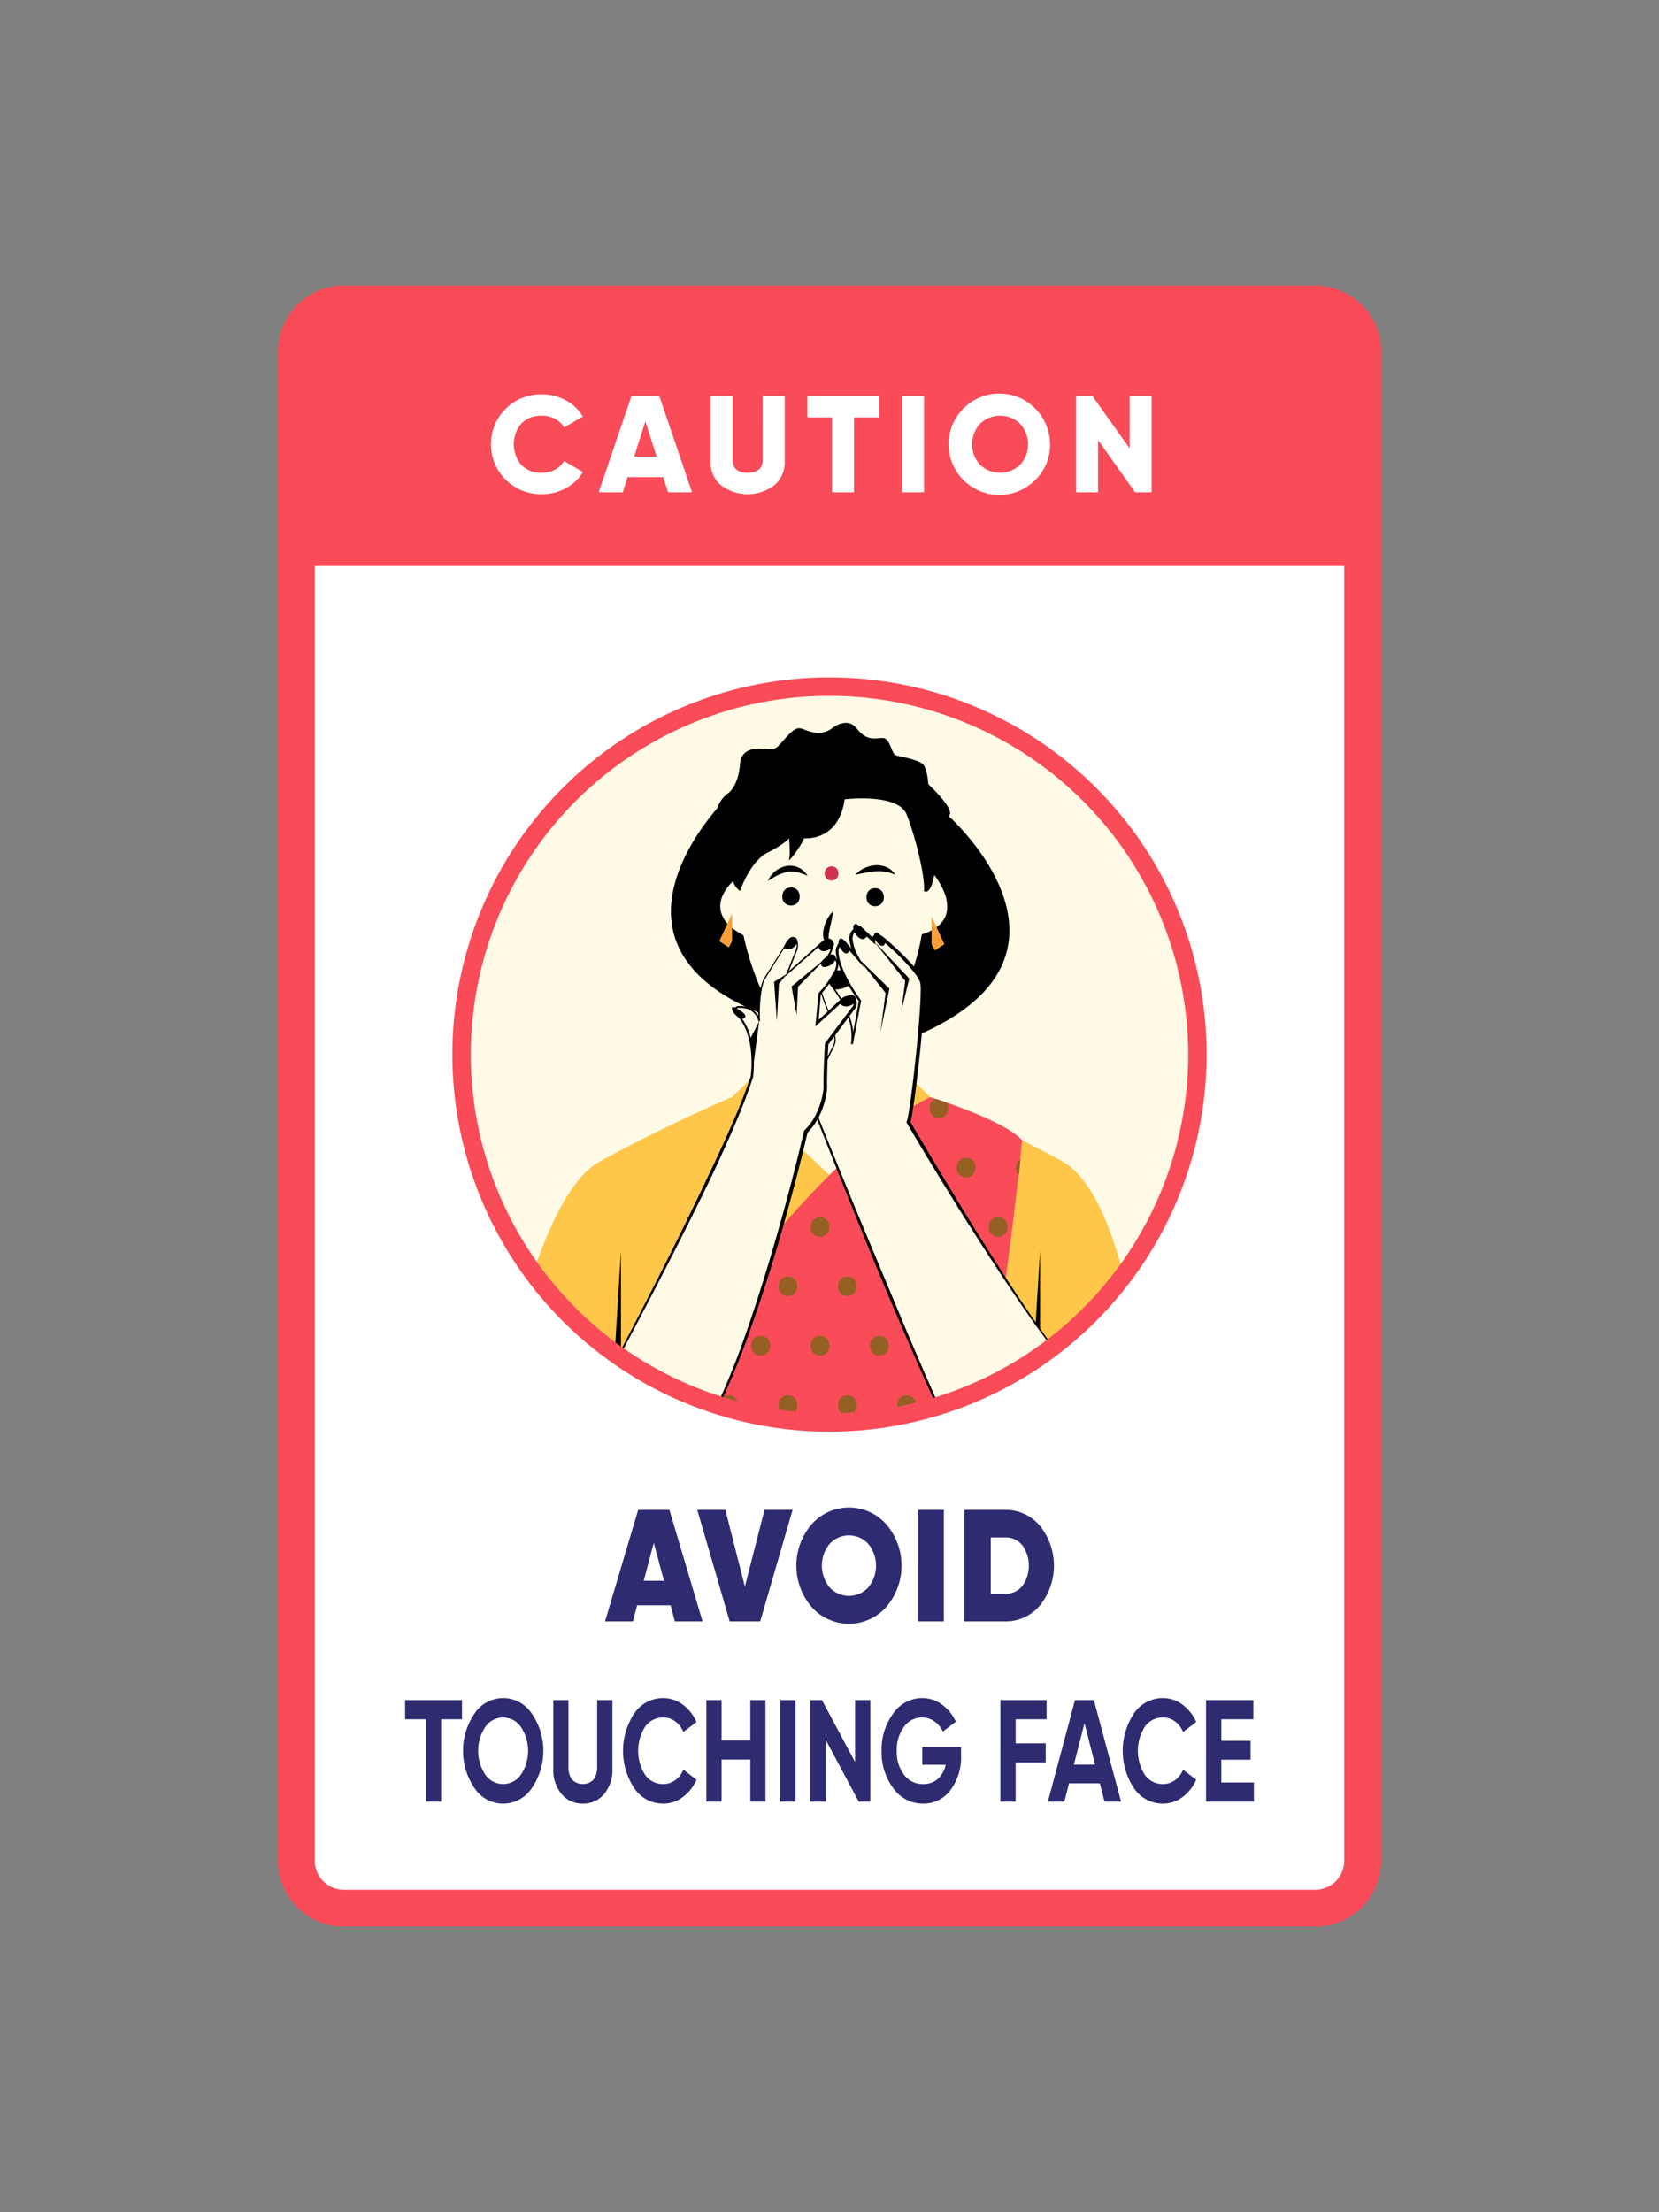 <svg xmlns="http://www.w3.org/2000/svg" data-name="Layer 1" viewBox="0 0 450 600"><rect x="0" y="0" width="450" height="600" fill="#808080" stroke="none"/><defs><clipPath id="a"><circle cx="225" cy="286.01" r="99.791" fill="none"/></clipPath><clipPath id="b"><path fill="none" d="M168.437,391.936s44.194-74.766,83.881-94.38c0,0,19.886,6.105,24.916,11.684,0,0-4.016,58.575-17.584,82.697"/></clipPath></defs><rect width="289.218" height="435.083" x="80.391" y="82.458" fill="#fff" rx="12.858"/><path fill="#f94b58" d="M356.751,522.542H93.25a17.879,17.879,0,0,1-17.858-17.858V95.317A17.878,17.878,0,0,1,93.25,77.459H356.751a17.878,17.878,0,0,1,17.858,17.858V504.683A17.879,17.879,0,0,1,356.751,522.542ZM93.25,87.459a7.867,7.867,0,0,0-7.858,7.858V504.683a7.867,7.867,0,0,0,7.858,7.858H356.751a7.867,7.867,0,0,0,7.858-7.858V95.317A7.867,7.867,0,0,0,356.751,87.459Z"/><path fill="#f94b58" d="M88.774,80.68H361.829a7.972,7.972,0,0,1,7.972,7.972v64.843a0,0,0,0,1,0,0h-289a0,0,0,0,1,0,0V88.652A7.972,7.972,0,0,1,88.774,80.68Z"/><path fill="#2e2b70" d="M183.054 439.75l-1.167-4.363h-9.059l-1.166 4.363h-7.543l8.981-30.24h8.476L190.558 439.75zm-8.438-11.016h5.482l-2.761-10.281zM197.922 439.75l-8.787-30.24h7.62l5.288 20.822 5.326-20.822h7.62L206.203 439.75zM240.402 435.84a13.532 13.532 0 01-20.256 0 17.245 17.245 0 010-22.42 13.532 13.532 0 0120.256 0 17.245 17.245 0 010 22.42zm-15.377-5.313a7.117 7.117 0 0010.498 0 9.33 9.33 0 000-11.793 7.117 7.117 0 00-10.498 0 9.33 9.33 0 000 11.793zM249.057 409.51h6.959V439.75h-6.959zM272.661 409.51a12.014 12.014 0 019.429 4.342 17.217 17.217 0 010 21.556 12.014 12.014 0 01-9.429 4.342H261.581V409.51zm0 22.766a5.8 5.8 0 004.627-2.095 9.51 9.51 0 000-11.102 5.803 5.803 0 00-4.627-2.095h-3.927v15.292zM125.318 461.101v5.192h-5.665v22.339h-4.137v-22.339H109.882V461.101zM144.203 485.033a9.268 9.268 0 01-15.452 0 17.924 17.924 0 010-20.334 9.268 9.268 0 0115.452 0 17.856 17.856 0 010 20.334zm-12.56-3.697a5.859 5.859 0 009.652 0 11.745 11.745 0 000-12.959 5.833 5.833 0 00-9.652 0 11.75 11.75 0 000 12.959zM158.081 489.183a7.27 7.27 0 01-5.755-2.596 10.264 10.264 0 01-2.248-6.961V461.101h4.107v18.092a5.576 5.576 0 00.944 3.421 4.092 4.092 0 005.905 0 5.576 5.576 0 00.944-3.421V461.101h4.136v18.525a10.269 10.269 0 01-2.247 6.961A7.305 7.305 0 01158.081 489.183zM179.903 489.183a9.399 9.399 0 01-7.824-4.13 18.381 18.381 0 010-20.393 9.411 9.411 0 017.824-4.11 8.775 8.775 0 015.261 1.75 11.607 11.607 0 013.762 4.739l-3.567 2.713a6.675 6.675 0 00-2.218-2.891 5.388 5.388 0 00-3.237-1.042 5.86 5.86 0 00-4.931 2.518 12.246 12.246 0 000 13.018 5.858 5.858 0 004.931 2.518 5.449 5.449 0 003.252-1.042 6.442 6.442 0 002.203-2.851l3.567 2.714a11.648 11.648 0 01-3.747 4.739A8.744 8.744 0 01179.903 489.183zM203.524 461.101h4.107v27.531h-4.107V477.226h-7.793v11.406h-4.137V461.101h4.137v10.934h7.793zM211.646 461.101h4.137v27.531h-4.137zM231.939 461.101h4.137v27.531h-3.148l-8.992-16.833v16.833h-4.137V461.101h3.148l8.992 16.794zM260.684 473.844V475.968a15.006 15.006 0 01-2.878 9.557 9.034 9.034 0 01-7.434 3.658 9.763 9.763 0 01-8.048-4.149 16.113 16.113 0 01-3.193-10.128 16.362 16.362 0 013.162-10.186 9.514 9.514 0 017.838-4.169 8.973 8.973 0 015.366 1.75 11.664 11.664 0 013.777 4.66l-3.538 2.674a6.538 6.538 0 00-2.263-2.753 5.737 5.737 0 00-3.372-1.062 5.918 5.918 0 00-4.931 2.577 10.54 10.54 0 00-1.933 6.508 10.197 10.197 0 001.964 6.431 6.252 6.252 0 005.2 2.537 5.766 5.766 0 003.972-1.396 7.131 7.131 0 002.143-3.835h-6.355v-4.798zM283.884 466.293H275.491v6.528h8.153v5.192h-8.153v10.619h-4.137V461.101H283.884zM299.593 488.632l-1.259-4.956H289.97l-1.259 4.956h-4.466l7.344-27.531h5.126l7.373 27.531zm-8.304-10.029h5.756l-2.878-11.248zM315.448 489.183a9.399 9.399 0 01-7.824-4.13 18.381 18.381 0 010-20.393 9.411 9.411 0 017.824-4.11 8.775 8.775 0 015.261 1.75 11.607 11.607 0 013.762 4.739l-3.567 2.713a6.675 6.675 0 00-2.218-2.891 5.388 5.388 0 00-3.237-1.042A5.86 5.86 0 00310.517 468.338a12.246 12.246 0 000 13.018 5.858 5.858 0 004.931 2.518 5.449 5.449 0 003.252-1.042 6.442 6.442 0 002.203-2.851l3.567 2.714a11.648 11.648 0 01-3.747 4.739A8.744 8.744 0 01315.448 489.183zM331.275 483.441h8.843v5.191h-12.98V461.101h12.83v5.192h-8.693V472.153h7.943v5.112h-7.943z"/><path fill="#fff" d="M146.947 134.042a13.554 13.554 0 110-27.104 13.343 13.343 0 016.479 1.619 12.266 12.266 0 014.691 4.412l-5.138 2.979a5.873 5.873 0 00-2.458-2.364 7.59 7.59 0 00-3.574-.838 7.361 7.361 0 00-5.528 2.122 8.681 8.681 0 000 11.244 7.361 7.361 0 005.528 2.122 7.56 7.56 0 003.593-.856 5.785 5.785 0 002.439-2.346l5.138 2.979a11.979 11.979 0 01-4.654 4.412A13.414 13.414 0 01146.947 134.042zM181.2 133.52l-1.303-4.096H170.217l-1.303 4.096h-6.516l8.861-26.062h7.595l8.861 26.062zm-9.196-9.681h6.106l-3.053-9.568zM210.019 131.622a11.99 11.99 0 01-14.446 0 8.136 8.136 0 01-2.829-6.516V107.458h5.957v17.127q0 3.649 4.096 3.648 4.094 0 4.096-3.648V107.458h5.957V125.106A8.137 8.137 0 01210.019 131.622zM238.352 107.458v5.734h-6.701V133.52h-5.957V113.192h-6.702v-5.734zM244.682 107.458h5.957V133.52h-5.957zM280.87 130.132a13.755 13.755 0 113.946-9.644A13.142 13.142 0 01280.87 130.132zm-15.023-4.059a7.876 7.876 0 0010.835 0 8.25 8.25 0 000-11.17 7.876 7.876 0 00-10.835 0 8.25 8.25 0 000 11.17zM306.41 107.458h5.957V133.52h-4.468l-10.052-14.148V133.52h-5.957v-26.062h4.468L306.41 121.606z"/><circle cx="225" cy="286.01" r="99.791" fill="#fffae6"/><g clip-path="url(#a)"><path d="M200.724,241.646s2.74-8.023,7.436-10.371,5.87-3.914,5.87-3.914.391,4.501,0,5.675,2.74-2.74,4.109-5.675c0,0,9.393.978,10.958-10.567,0,0,14.48-1.761,16.828,4.109s5.088,17.024,4.696,20.742c0,0,3.131,2.935,3.718-14.285,0,0,.587-4.696,2.935-6.066s-5.479-8.61-5.479-8.61-.196-3.522-1.174-5.088-6.457-2.348-7.631-2.74-1.565-4.696-3.522-4.696-4.305.978-7.044-2.544-6.849,0-6.849,0a6.216,6.216,0,0,1-5.088.978c-3.327-.587-3.522-2.544-6.849.978s-2.74,3.914-6.653,3.522-6.066,1.174-6.262,4.109-1.174,6.457-3.327,8.023-4.109,5.088-1.957,7.436,2.74,12.132,3.131,15.067A5.178,5.178,0,0,0,200.724,241.646Z"/><path d="M208.291 238.907a6.955 6.955 0 014.973-4.022 5.478 5.478 0 013.398.439 5.632 5.632 0 012.391 2.214 15.941 15.941 0 00-2.821-1.006 8.104 8.104 0 00-1.35-.157 6.753 6.753 0 00-1.326.114A9.887 9.887 0 00210.937 237.4C210.066 237.827 209.205 238.341 208.291 238.907zM232.033 237.245a7.149 7.149 0 012.422-1.789 8.389 8.389 0 012.965-.78 6.526 6.526 0 013.095.524 4.808 4.808 0 012.28 2.045 12.189 12.189 0 00-2.669-.824 11.138 11.138 0 00-2.6-.119 22.367 22.367 0 00-2.67.366C233.947 236.841 233.027 237.049 232.033 237.245zM214.552 245.592c3.148 0 3.153-4.892 0-4.892-3.148 0-3.153 4.892 0 4.892zM237.382 245.788c3.148 0 3.153-4.892 0-4.892-3.148 0-3.153 4.892 0 4.892zM225.184 318.884c.641 9.099.789 18.198.815 27.297-.023 9.099-.17 18.198-.815 27.297-.645-9.099-.792-18.198-.815-27.297C224.396 337.083 224.543 327.984 225.184 318.884z"/><path fill="#ce324d" d="M225.557,238.822c2.487,0,2.491-3.866,0-3.866-2.487,0-2.491,3.866,0,3.866Z"/><path d="M253.487,237.203A18.762,18.762,0,0,1,256.359,241.573a10.86,10.86,0,0,1,1.152,5.152,7.016,7.016,0,0,1-.687,2.624,7.987,7.987,0,0,1-1.636,2.169,13.676,13.676,0,0,1-4.612,2.684l.296-.364a50.935,50.935,0,0,1-1.296,6.239A59.533,59.533,0,0,1,247.6,266.132a45.768,45.768,0,0,1-2.751,5.769,31.127,31.127,0,0,1-3.815,5.172l.15-.371q-.085,5.174-.244,10.348l-.013-.115a54.522,54.522,0,0,1,1.072,11.519,37.11,37.11,0,0,1-1.732,11.395,23.324,23.324,0,0,1-2.47,5.232,18.226,18.226,0,0,1-3.906,4.279,22.627,22.627,0,0,1-16.573,4.05,12.377,12.377,0,0,1-5.447-2.284,12.061,12.061,0,0,1-3.629-4.708,20.037,20.037,0,0,1-1.508-5.699,42.917,42.917,0,0,1,.351-11.627,67.901,67.901,0,0,1,2.688-11.289l-.037.219.023-11.42.125.383a40.904,40.904,0,0,1-3.209-5.343,59.174,59.174,0,0,1-2.469-5.688,70.321,70.321,0,0,1-3.308-11.906l.208.291L199.097,253.03c-.616-.516-1.251-1.016-1.819-1.585a8.42,8.42,0,0,1-2.307-4.223,7.334,7.334,0,0,1,.847-4.686,12.732,12.732,0,0,1,2.968-3.68l.083.099a12.509,12.509,0,0,0-2.751,3.728,6.896,6.896,0,0,0-.617,4.437,7.995,7.995,0,0,0,2.27,3.834c.553.521,1.175.979,1.771,1.452l1.972,1.201.169.103.039.189c.412,1.976.953,3.949,1.53,5.896q.879,2.921,1.994,5.758a57.993,57.993,0,0,0,2.52,5.526,46.674,46.674,0,0,0,3.169,5.138l.125.177 0.0.206.023,11.42 0.0.104-.037.115a77.027,77.027,0,0,0-2.66,11.051,41.705,41.705,0,0,0-.463,11.28,20.13,20.13,0,0,0,1.336,5.399,11.014,11.014,0,0,0,3.22,4.383,11.462,11.462,0,0,0,4.997,2.217,21.933,21.933,0,0,0,16.127-3.584,18.719,18.719,0,0,0,6.277-9.268,34.67,34.67,0,0,0,1.533-11.266,54.228,54.228,0,0,0-1.382-11.301l-.013-.055-0-.061q-.017-5.176.055-10.351l.003-.208.147-.164a36.163,36.163,0,0,0,6.374-10.583,59.954,59.954,0,0,0,3.383-12.014l.049-.281.247-.083a12.868,12.868,0,0,0,4.4-2.392,7.265,7.265,0,0,0,1.537-1.922,6.365,6.365,0,0,0,.686-2.363,10.371,10.371,0,0,0-.897-4.946,20.146,20.146,0,0,0-2.613-4.443Z"/><path d="M201.311 253.974c-12.328-6.849-2.483-15.067-2.483-15.067l7.101-5.996c-3.527-14.32-7.023-20.391-8.987-16.294 0 0-41.22 40.555 13.245 59.67C203.673 267.136 201.311 253.974 201.311 253.974zM257.276 221.296c-1.835-3.377-4.359 4.704-6.787 16.039l2.95-.09s10.294 11.837-3.012 16.533a55.087 55.087 0 01-5.905 17.547c-1.064 7.015-1.726 11.881-1.726 11.881C302.756 261.704 257.276 221.296 257.276 221.296z"/><path fill="#f8a037" d="M198.584 247.737l-3.479 7.529 2.575 1.69.903-1.69zM252.685 248.546l3.479 7.529-2.575 1.69-.903-1.69z"/><path fill="#ffc74a" d="M312.318,391.936s-4.818-66.398-24.191-76.965-35.809-17.415-35.809-17.415l-11.839-11.545-.927,14.52a14.325,14.325,0,0,1-4.468,9.509l-9.379,8.845h-.522l-9.379-8.845a14.325,14.325,0,0,1-4.468-9.509l-.927-14.52-11.839,11.545s-16.437,6.849-35.809,17.415S133.692,391.936,133.692,391.936"/><polygon points="168.437 339.235 168.437 376.414 165.698 383.85 168.437 339.235"/><polygon points="282.127 339.235 282.127 376.414 279.387 383.85 282.127 339.235"/><path fill="#f94b58" d="M159.834,405.197s52.798-88.027,92.484-107.642c0,0,19.886,6.105,24.916,11.684,0,0-8.16,87.144-21.728,111.266"/><g clip-path="url(#b)"><path fill="#956024" d="M149.305 287.109c3.416 0 3.422-5.309 0-5.309-3.416 0-3.422 5.309 0 5.309zM165.411 287.109c3.416 0 3.422-5.309 0-5.309-3.416 0-3.422 5.309 0 5.309zM181.518 287.109c3.416 0 3.422-5.309 0-5.309-3.416 0-3.422 5.309 0 5.309zM197.624 287.109c3.416 0 3.422-5.309 0-5.309-3.416 0-3.422 5.309 0 5.309zM149.305 319.322c3.416 0 3.422-5.309 0-5.309-3.416 0-3.422 5.309 0 5.309zM165.411 319.322c3.416 0 3.422-5.309 0-5.309-3.416 0-3.422 5.309 0 5.309zM181.518 319.322c3.416 0 3.422-5.309 0-5.309-3.416 0-3.422 5.309 0 5.309zM197.624 319.322c3.416 0 3.422-5.309 0-5.309-3.416 0-3.422 5.309 0 5.309zM158.002 303.215c3.416 0 3.422-5.309 0-5.309-3.416 0-3.422 5.309 0 5.309zM174.109 303.215c3.416 0 3.422-5.309 0-5.309-3.416 0-3.422 5.309 0 5.309zM190.215 303.215c3.416 0 3.422-5.309 0-5.309-3.416 0-3.422 5.309 0 5.309zM206.321 303.215c3.416 0 3.422-5.309 0-5.309-3.416 0-3.422 5.309 0 5.309zM158.002 335.428c3.416 0 3.422-5.309 0-5.309-3.416 0-3.422 5.309 0 5.309zM174.109 335.428c3.416 0 3.422-5.309 0-5.309-3.416 0-3.422 5.309 0 5.309zM190.215 335.428c3.416 0 3.422-5.309 0-5.309-3.416 0-3.422 5.309 0 5.309zM206.321 335.428c3.416 0 3.422-5.309 0-5.309-3.416 0-3.422 5.309 0 5.309zM149.305 351.535c3.416 0 3.422-5.309 0-5.309-3.416 0-3.422 5.309 0 5.309zM165.411 351.535c3.416 0 3.422-5.309 0-5.309-3.416 0-3.422 5.309 0 5.309zM181.518 351.535c3.416 0 3.422-5.309 0-5.309-3.416 0-3.422 5.309 0 5.309zM197.624 351.535c3.416 0 3.422-5.309 0-5.309-3.416 0-3.422 5.309 0 5.309zM149.305 383.748c3.416 0 3.422-5.309 0-5.309-3.416 0-3.422 5.309 0 5.309zM165.411 383.748c3.416 0 3.422-5.309 0-5.309-3.416 0-3.422 5.309 0 5.309zM181.518 383.748c3.416 0 3.422-5.309 0-5.309-3.416 0-3.422 5.309 0 5.309zM197.624 383.748c3.416 0 3.422-5.309 0-5.309-3.416 0-3.422 5.309 0 5.309zM158.002 367.641c3.416 0 3.422-5.309 0-5.309-3.416 0-3.422 5.309 0 5.309zM174.109 367.641c3.416 0 3.422-5.309 0-5.309-3.416 0-3.422 5.309 0 5.309zM190.215 367.641c3.416 0 3.422-5.309 0-5.309-3.416 0-3.422 5.309 0 5.309zM206.321 367.641c3.416 0 3.422-5.309 0-5.309-3.416 0-3.422 5.309 0 5.309zM158.002 399.854c3.416 0 3.422-5.309 0-5.309-3.416 0-3.422 5.309 0 5.309zM174.109 399.854c3.416 0 3.422-5.309 0-5.309-3.416 0-3.422 5.309 0 5.309zM190.215 399.854c3.416 0 3.422-5.309 0-5.309-3.416 0-3.422 5.309 0 5.309zM206.321 399.854c3.416 0 3.422-5.309 0-5.309-3.416 0-3.422 5.309 0 5.309zM213.73 287.109c3.416 0 3.422-5.309 0-5.309-3.416 0-3.422 5.309 0 5.309zM213.73 319.322c3.416 0 3.422-5.309 0-5.309-3.416 0-3.422 5.309 0 5.309zM222.428 303.215c3.416 0 3.422-5.309 0-5.309-3.416 0-3.422 5.309 0 5.309zM222.428 335.428c3.416 0 3.422-5.309 0-5.309-3.416 0-3.422 5.309 0 5.309zM213.73 351.535c3.416 0 3.422-5.309 0-5.309-3.416 0-3.422 5.309 0 5.309zM213.73 383.748c3.416 0 3.422-5.309 0-5.309-3.416 0-3.422 5.309 0 5.309zM222.428 367.641c3.416 0 3.422-5.309 0-5.309-3.416 0-3.422 5.309 0 5.309zM222.428 399.854c3.416 0 3.422-5.309 0-5.309-3.416 0-3.422 5.309 0 5.309zM229.837 287.109c3.416 0 3.422-5.309 0-5.309-3.416 0-3.422 5.309 0 5.309zM229.837 319.322c3.416 0 3.422-5.309 0-5.309-3.416 0-3.422 5.309 0 5.309zM238.534 303.215c3.416 0 3.422-5.309 0-5.309-3.416 0-3.422 5.309 0 5.309zM238.534 335.428c3.416 0 3.422-5.309 0-5.309-3.416 0-3.422 5.309 0 5.309zM229.837 351.535c3.416 0 3.422-5.309 0-5.309-3.416 0-3.422 5.309 0 5.309zM229.837 383.748c3.416 0 3.422-5.309 0-5.309-3.416 0-3.422 5.309 0 5.309zM238.534 367.641c3.416 0 3.422-5.309 0-5.309-3.416 0-3.422 5.309 0 5.309zM238.534 399.854c3.416 0 3.422-5.309 0-5.309-3.416 0-3.422 5.309 0 5.309zM245.943 287.109c3.416 0 3.422-5.309 0-5.309-3.416 0-3.422 5.309 0 5.309zM245.943 319.322c3.416 0 3.422-5.309 0-5.309-3.416 0-3.422 5.309 0 5.309zM254.641 303.215c3.416 0 3.422-5.309 0-5.309-3.416 0-3.422 5.309 0 5.309zM254.641 335.428c3.416 0 3.422-5.309 0-5.309-3.416 0-3.422 5.309 0 5.309zM245.943 351.535c3.416 0 3.422-5.309 0-5.309-3.416 0-3.422 5.309 0 5.309zM245.943 383.748c3.416 0 3.422-5.309 0-5.309-3.416 0-3.422 5.309 0 5.309zM254.641 367.641c3.416 0 3.422-5.309 0-5.309-3.416 0-3.422 5.309 0 5.309zM254.641 399.854c3.416 0 3.422-5.309 0-5.309-3.416 0-3.422 5.309 0 5.309zM262.05 287.109c3.416 0 3.422-5.309 0-5.309-3.416 0-3.422 5.309 0 5.309zM262.05 319.322c3.416 0 3.422-5.309 0-5.309-3.416 0-3.422 5.309 0 5.309zM270.747 303.215c3.416 0 3.422-5.309 0-5.309-3.416 0-3.422 5.309 0 5.309zM270.747 335.428c3.416 0 3.422-5.309 0-5.309-3.416 0-3.422 5.309 0 5.309zM262.05 351.535c3.416 0 3.422-5.309 0-5.309-3.416 0-3.422 5.309 0 5.309zM262.05 383.748c3.416 0 3.422-5.309 0-5.309-3.416 0-3.422 5.309 0 5.309zM270.747 367.641c3.416 0 3.422-5.309 0-5.309-3.416 0-3.422 5.309 0 5.309zM270.747 399.854c3.416 0 3.422-5.309 0-5.309-3.416 0-3.422 5.309 0 5.309zM278.156 287.109c3.416 0 3.422-5.309 0-5.309-3.416 0-3.422 5.309 0 5.309zM278.156 319.322c3.416 0 3.422-5.309 0-5.309-3.416 0-3.422 5.309 0 5.309zM286.853 303.215c3.416 0 3.422-5.309 0-5.309-3.416 0-3.422 5.309 0 5.309zM286.853 335.428c3.416 0 3.422-5.309 0-5.309-3.416 0-3.422 5.309 0 5.309zM278.156 351.535c3.416 0 3.422-5.309 0-5.309-3.416 0-3.422 5.309 0 5.309zM278.156 383.748c3.416 0 3.422-5.309 0-5.309-3.416 0-3.422 5.309 0 5.309zM286.853 367.641c3.416 0 3.422-5.309 0-5.309-3.416 0-3.422 5.309 0 5.309zM286.853 399.854c3.416 0 3.422-5.309 0-5.309-3.416 0-3.422 5.309 0 5.309zM294.262 287.109c3.416 0 3.422-5.309 0-5.309-3.416 0-3.422 5.309 0 5.309zM294.262 319.322c3.416 0 3.422-5.309 0-5.309-3.416 0-3.422 5.309 0 5.309zM302.96 303.215c3.416 0 3.422-5.309 0-5.309-3.416 0-3.422 5.309 0 5.309zM302.96 335.428c3.416 0 3.422-5.309 0-5.309-3.416 0-3.422 5.309 0 5.309zM294.262 351.535c3.416 0 3.422-5.309 0-5.309-3.416 0-3.422 5.309 0 5.309zM294.262 383.748c3.416 0 3.422-5.309 0-5.309-3.416 0-3.422 5.309 0 5.309zM302.96 367.641c3.416 0 3.422-5.309 0-5.309-3.416 0-3.422 5.309 0 5.309zM302.96 399.854c3.416 0 3.422-5.309 0-5.309-3.416 0-3.422 5.309 0 5.309zM310.369 287.109c3.416 0 3.422-5.309 0-5.309-3.416 0-3.422 5.309 0 5.309zM310.369 319.322c3.416 0 3.422-5.309 0-5.309-3.416 0-3.422 5.309 0 5.309zM319.066 303.215c3.416 0 3.422-5.309 0-5.309-3.416 0-3.422 5.309 0 5.309zM319.066 335.428c3.416 0 3.422-5.309 0-5.309-3.416 0-3.422 5.309 0 5.309zM310.369 351.535c3.416 0 3.422-5.309 0-5.309-3.416 0-3.422 5.309 0 5.309zM310.369 383.748c3.416 0 3.422-5.309 0-5.309-3.416 0-3.422 5.309 0 5.309zM319.066 367.641c3.416 0 3.422-5.309 0-5.309-3.416 0-3.422 5.309 0 5.309zM319.066 399.854c3.416 0 3.422-5.309 0-5.309-3.416 0-3.422 5.309 0 5.309z"/></g><path d="M225.98 247.176c-.222 1.878-.711 3.549-1.01 5.199a9.185 9.185 0 00-.203 2.358 2.469 2.469 0 001.213 1.943 2.151 2.151 0 01-1.45-.339 2.683 2.683 0 01-.977-1.279 5.46 5.46 0 01-.166-2.978 9.387 9.387 0 01.938-2.652A8.175 8.175 0 01225.98 247.176zM218.008 262.904s8.204 11.967 16.206.434zM240.666 275.767c-3.583 4.061-7.111 6.255-10.421 7.226 0 0 8.355.916 10.421-1.056zM210.447 275.522a25.056 25.056 0 0010.54 7.154s-9.194 2.24-10.54-.891z"/><path fill="#fffae6" d="M272.265,415.706c-11.372-12.974-51.407-114.807-51.407-114.807-1.229-7.706,5.825-16.647,5.678-18.734a61.357,61.357,0,0,0-1.855-7.824c-4.645-11.071-1.161-9.423-1.161-9.423s9.021,9.176,7.573,18.273l2.175-11.755s-6.331-8.274-6.204-13.815c0,0,.509-2.166,1.776-2.241,0,0,3.167,3.646,3.602,4.162,0,0-4.171-7.166.906-7.842l3.576,3.403s-.029-2.649,2.804-.283c0,0,9.694,8.244,10.4,11.753.791,3.928-2.605,35.103-3.711,37.782,0,0,36.321,62.304,48.02,70.875"/><path d="M272.229,415.738a45.446,45.446,0,0,1-4.38-6.546q-1.971-3.413-3.767-6.92c-2.428-4.658-4.668-9.41-6.897-14.163-4.422-9.525-8.655-19.135-12.809-28.777-4.177-9.633-8.168-19.345-12.103-29.078q-5.907-14.598-11.646-29.263l-.011-.027-.004-.025a16.425,16.425,0,0,1,.709-6.993,39.492,39.492,0,0,1,2.696-6.469l1.575-3.112a10.635,10.635,0,0,0,.663-1.581,3.33,3.33,0,0,0-.025-1.647,67.28,67.28,0,0,0-1.695-6.751l.005.015c-.33-.835-.695-1.656-.997-2.503-.323-.839-.607-1.693-.874-2.554a14.437,14.437,0,0,1-.556-2.662,3.14,3.14,0,0,1,.137-1.409.967.967,0,0,1,.553-.573,1.146,1.146,0,0,1,.796.052l.028.011.025.027a34.176,34.176,0,0,1,3.223,3.992,32.348,32.348,0,0,1,2.598,4.426,23.794,23.794,0,0,1,1.685,4.862,16.127,16.127,0,0,1,.182,5.162l-.494-.085,2.128-11.763.056.235a45.802,45.802,0,0,1-4.108-6.547,24.755,24.755,0,0,1-1.522-3.577,12.369,12.369,0,0,1-.704-3.88l0-.04.009-.036a5.244,5.244,0,0,1,.631-1.51,1.996,1.996,0,0,1,1.48-1.027l.183-.015.127.146,3.625,4.151-.661.466a13.091,13.091,0,0,1-1.651-4.625,3.71,3.71,0,0,1,.513-2.58,3.455,3.455,0,0,1,2.336-1.278l.201-.036.162.153,3.583,3.396-.763.332a2.264,2.264,0,0,1,.282-1.105,1.258,1.258,0,0,1,1.167-.612,3.629,3.629,0,0,1,1.853.884c.974.787,1.839,1.59,2.741,2.408a70.847,70.847,0,0,1,5.127,5.154,22.949,22.949,0,0,1,2.235,2.94l.449.852a5.939,5.939,0,0,1,.298.969l.096.965.012.92c-.003,2.442-.15,4.846-.322,7.254-.351,4.812-.837,9.607-1.376,14.397-.272,2.395-.561,4.788-.885,7.178-.163,1.196-.331,2.39-.523,3.585-.104.598-.182,1.193-.31,1.795l-.178.9-.268.949-.03-.435q5.426,9.244,10.973,18.427,5.553,9.175,11.291,18.235c3.837,6.032,7.746,12.02,11.835,17.881,2.047,2.929,4.115,5.844,6.308,8.665a47.802,47.802,0,0,0,7.217,7.876l-.057.078a47.945,47.945,0,0,1-7.384-7.777c-2.241-2.792-4.383-5.662-6.457-8.578-4.151-5.831-8.119-11.788-12.016-17.789q-5.844-9.003-11.47-18.143-5.649-9.126-11.089-18.38l-.101-.173.072-.262.216-.79.17-.871c.123-.576.201-1.176.302-1.764.189-1.182.354-2.372.514-3.562.319-2.381.603-4.768.87-7.158.532-4.779,1.001-9.568,1.355-14.359.182-2.393.337-4.797.349-7.17l-.007-.885-.078-.832a5.069,5.069,0,0,0-.227-.751l-.39-.746a22.075,22.075,0,0,0-2.121-2.809,69.952,69.952,0,0,0-5.034-5.102c-.877-.802-1.777-1.64-2.672-2.37a2.941,2.941,0,0,0-1.333-.699.328.328,0,0,0-.346.171,1.423,1.423,0,0,0-.155.627l-.013,1.048-.749-.716-3.569-3.411.362.118a2.596,2.596,0,0,0-1.738.904,2.899,2.899,0,0,0-.378,1.993,12.336,12.336,0,0,0,1.502,4.304l1.818,3.356-2.479-2.89-3.579-4.174.31.13c-.686.042-1.216,1.091-1.441,1.945l.01-.075a11.695,11.695,0,0,0,.635,3.646,24.089,24.089,0,0,0,1.451,3.494,45.222,45.222,0,0,0,3.987,6.484l.08.11-.024.126-2.222,11.746-.494-.085a15.651,15.651,0,0,0-.146-4.989,23.347,23.347,0,0,0-1.62-4.77,31.923,31.923,0,0,0-2.536-4.382,33.814,33.814,0,0,0-3.156-3.961l.053.038a.797.797,0,0,0-.517-.04.607.607,0,0,0-.339.371,2.84,2.84,0,0,0-.116,1.238,14.135,14.135,0,0,0,.526,2.594c.258.853.534,1.701.85,2.537.294.843.653,1.664.977,2.497l.004.011.001.005c.631,2.245,1.284,4.479,1.726,6.781a3.656,3.656,0,0,1,.032,1.797,10.904,10.904,0,0,1-.67,1.641l-1.553,3.13a39.101,39.101,0,0,0-2.618,6.423A15.972,15.972,0,0,0,221.103,300.86l-.014-.051q5.843,14.618,11.864,29.166L245.09,359.026c4.081,9.668,8.242,19.303,12.591,28.853q3.264,7.161,6.748,14.215,1.735,3.53,3.631,6.977a45.327,45.327,0,0,0,4.241,6.603Z"/><path fill="#fffae6" d="M159.228,383.85s38.182-70.154,44.723-91.842c0,0,1.667-11.441-4.151-17.068a1.312,1.312,0,0,1-.437-.96c.018-.657.616-1.405,3.831-.439,0,0,2.523,1.221,2.735,3.426,0,0-.396-8.457,1.534-11.664,1.571-2.611,4.803-7.715,5.952-9.525a1.951,1.951,0,0,1,1.703-.902c.847.031,1.664.581.869,2.983l-2.5,6.259,9.702-8.627a1.631,1.631,0,0,1,1.939-.181c.673.444,1.05,1.504-.447,4.004,0,0,3.82.278,1.994,3.965a26.175,26.175,0,0,1-4.337,6.206l-.719,8.018,6.972-6.396a2.136,2.136,0,0,1,3.048.12,1.443,1.443,0,0,1,.285,1.424,2.093,2.093,0,0,1-.343.639l-7.344,9.807s-.468,7.74-.378,11.796c.04,1.809-1.255,8.269-5.269,12.019,0,0-23.514,103.255-45.271,96.58"/><path d="M159.186,383.827c4-7.523,7.885-15.106,11.832-22.654q5.886-11.342,11.614-22.763,5.705-11.432,11.142-22.989c1.792-3.86,3.591-7.718,5.267-11.628,1.699-3.9,3.26-7.856,4.594-11.879l-.011.047a30.86,30.86,0,0,0,.161-5.816,23.351,23.351,0,0,0-1.04-5.711,13.118,13.118,0,0,0-2.831-4.976c-.153-.184-.321-.34-.509-.579a1.505,1.505,0,0,1-.296-.824,1.088,1.088,0,0,1,.348-.86,1.576,1.576,0,0,1,.804-.333,7.988,7.988,0,0,1,3.0.453l.02.006.015.008a6.602,6.602,0,0,1,1.859,1.454,3.937,3.937,0,0,1,.99,2.164l-.435.031a39.835,39.835,0,0,1,.6-8.906,12.095,12.095,0,0,1,.652-2.159,17.964,17.964,0,0,1,1.137-1.936l2.373-3.764,2.345-3.781c.207-.318.365-.624.612-.952a2.148,2.148,0,0,1,.982-.671,1.984,1.984,0,0,1,1.199-.021,1.21,1.21,0,0,1,.814.916,4.494,4.494,0,0,1-.294,2.28l-.819,2.069-1.638,4.139-.322-.226,7.261-6.499,1.815-1.625a6.196,6.196,0,0,1,.991-.804,1.908,1.908,0,0,1,1.361-.154,1.557,1.557,0,0,1,1.059.911,2.338,2.338,0,0,1,.063,1.348,8.156,8.156,0,0,1-.994,2.307l-.209-.401a3.885,3.885,0,0,1,1.669.546,2.182,2.182,0,0,1,1.042,1.482,5.417,5.417,0,0,1-.964,3.266,26.653,26.653,0,0,1-3.879,5.371l.094-.201-.682,8.022-.607-.3,5.019-4.647,1.255-1.162.627-.581a2.71,2.71,0,0,1,.839-.54,2.388,2.388,0,0,1,3.291,1.59,2.417,2.417,0,0,1-.645,1.879l-1.022,1.371-2.044,2.742-4.088,5.484.091-.248q-.176,3.138-.284,6.285l-.074,3.14-.005,1.566.011.781a8.037,8.037,0,0,1-.044.845,21.855,21.855,0,0,1-1.726,6.199,16.569,16.569,0,0,1-3.634,5.345l.15-.261c-2.121,9.039-4.491,18.004-7.04,26.924q-3.815,13.381-8.478,26.504A210.531,210.531,0,0,1,192.725,386.079a65.45,65.45,0,0,1-7.532,11.708,21.549,21.549,0,0,1-5.183,4.651,8.119,8.119,0,0,1-6.706,1.098l.028-.092a7.959,7.959,0,0,0,6.562-1.195,21.281,21.281,0,0,0,5.032-4.683,68.81,68.81,0,0,0,7.334-11.726,209.889,209.889,0,0,0,10.566-25.65c3.038-8.746,5.723-17.611,8.278-26.511,2.529-8.906,4.883-17.872,6.983-26.882l.036-.153.115-.108a15.572,15.572,0,0,0,3.421-5.002,20.924,20.924,0,0,0,1.671-5.891,7.204,7.204,0,0,0,.042-.728l-.008-.794.012-1.585.088-3.16q.121-3.157.312-6.307l.008-.138.083-.11,4.112-5.467,2.056-2.733,1.028-1.366a1.583,1.583,0,0,0,.498-1.232,1.329,1.329,0,0,0-.799-.939,1.766,1.766,0,0,0-1.346-.016,1.875,1.875,0,0,0-.593.376l-.633.575-1.265,1.15-5.062,4.601-.695.632.088-.932.756-8.015.011-.114.083-.087a26.086,26.086,0,0,0,3.823-5.197,4.965,4.965,0,0,0,.929-2.883c-.134-.958-1.219-1.49-2.197-1.595l-.419-.045.21-.356A7.653,7.653,0,0,0,225.4,257.035a1.847,1.847,0,0,0-.029-1.051,1.052,1.052,0,0,0-.721-.62,1.416,1.416,0,0,0-1.005.11,6.176,6.176,0,0,0-.894.728l-1.826,1.613-7.303,6.452-.643.568.32-.794,1.662-4.122c.496-1.365,1.343-2.759,1.127-4.135-.102-.693-.935-.875-1.573-.659a1.817,1.817,0,0,0-.834.562c-.202.261-.396.613-.594.915l-2.368,3.763-2.341,3.78a17.944,17.944,0,0,0-1.099,1.903,11.754,11.754,0,0,0-.613,2.098,39.475,39.475,0,0,0-.519,8.81l-.435.031a3.493,3.493,0,0,0-.899-1.906,6.168,6.168,0,0,0-1.723-1.327l.035.014a7.639,7.639,0,0,0-2.791-.414c-.451.065-.745.287-.716.682.007.405.317.666.674,1.061a13.661,13.661,0,0,1,2.994,5.156,23.818,23.818,0,0,1,1.114,5.848,31.44,31.44,0,0,1-.122,5.953l-.003.024-.008.024c-1.317,4.076-2.857,8.061-4.531,11.985-1.652,3.934-3.424,7.812-5.191,11.693-3.622,7.719-7.442,15.339-11.289,22.944q-5.81,11.387-11.788,22.684c-3.961,7.545-8.082,15.004-12.198,22.464Z"/><path d="M205.929,276.966l-2.472,4.891a29.139,29.139,0,0,1,.668,8.175l.053.248Z"/><polygon points="213.487 264.117 211.291 266.788 210.718 276.887 209.974 266.288 213.487 264.117"/><polygon points="216.085 275.277 216.465 267.609 224.682 259.312 214.715 267.527 216.085 275.277"/><path d="M199.599 273.405s4.687 2.284 1.473 3.01c0 0-2.673-1.472-2.539-3.131C198.533 273.284 198.65 272.877 199.599 273.405zM212.6 257.062s2.044 1.44 3.663-1.306a1.425 1.425 0 00-.293-1.299 1.313 1.313 0 00-1.789.016A5.728 5.728 0 00212.6 257.062zM227.603 271.952s1.424 2.221 4.254.073a1.554 1.554 0 00.275-1.417 1.391 1.391 0 00-1.805-.661A6.736 6.736 0 00227.603 271.952zM221.916 256.621l1.838-1.702a1.413 1.413 0 012.136.27 1.253 1.253 0 01-.228 1.857S222.624 259.388 221.916 256.621zM224.593 259.246s-1.896 1.198-1.886 2.052.561 1.343 2.176.653 2.113-2.23 1.616-2.754C225.751 258.409 224.593 259.246 224.593 259.246z"/><polygon points="232.443 259.542 240.214 269.303 238.806 280.009 241.248 268.136 232.443 259.542"/><polygon points="236.925 255.104 245.545 266.053 244.455 274.341 246.638 265.398 236.925 255.104"/><path d="M232.622 250.807l2.829 2.632s-1.404 3.353-3.869-.893c0 0-.49-1.553.305-1.891A.704.704 0 01232.622 250.807zM228.715 254.819l1.961 2.387s-.748 3.301-2.943-.334c0 0-.724-2.004.247-2.296A.71.71 0 01228.715 254.819zM238.227 253.091l2.051 2.058s-.381 3.132-2.768-.068c0 0-.864-1.804.011-2.155A.67.67 0 01238.227 253.091z"/></g><path fill="#f94b58" d="M225,388.301a102.291,102.291,0,1,1,102.291-102.291A102.407,102.407,0,0,1,225,388.301Zm0-199.581a97.291,97.291,0,1,0,97.291,97.29A97.401,97.401,0,0,0,225,188.72Z"/></svg>